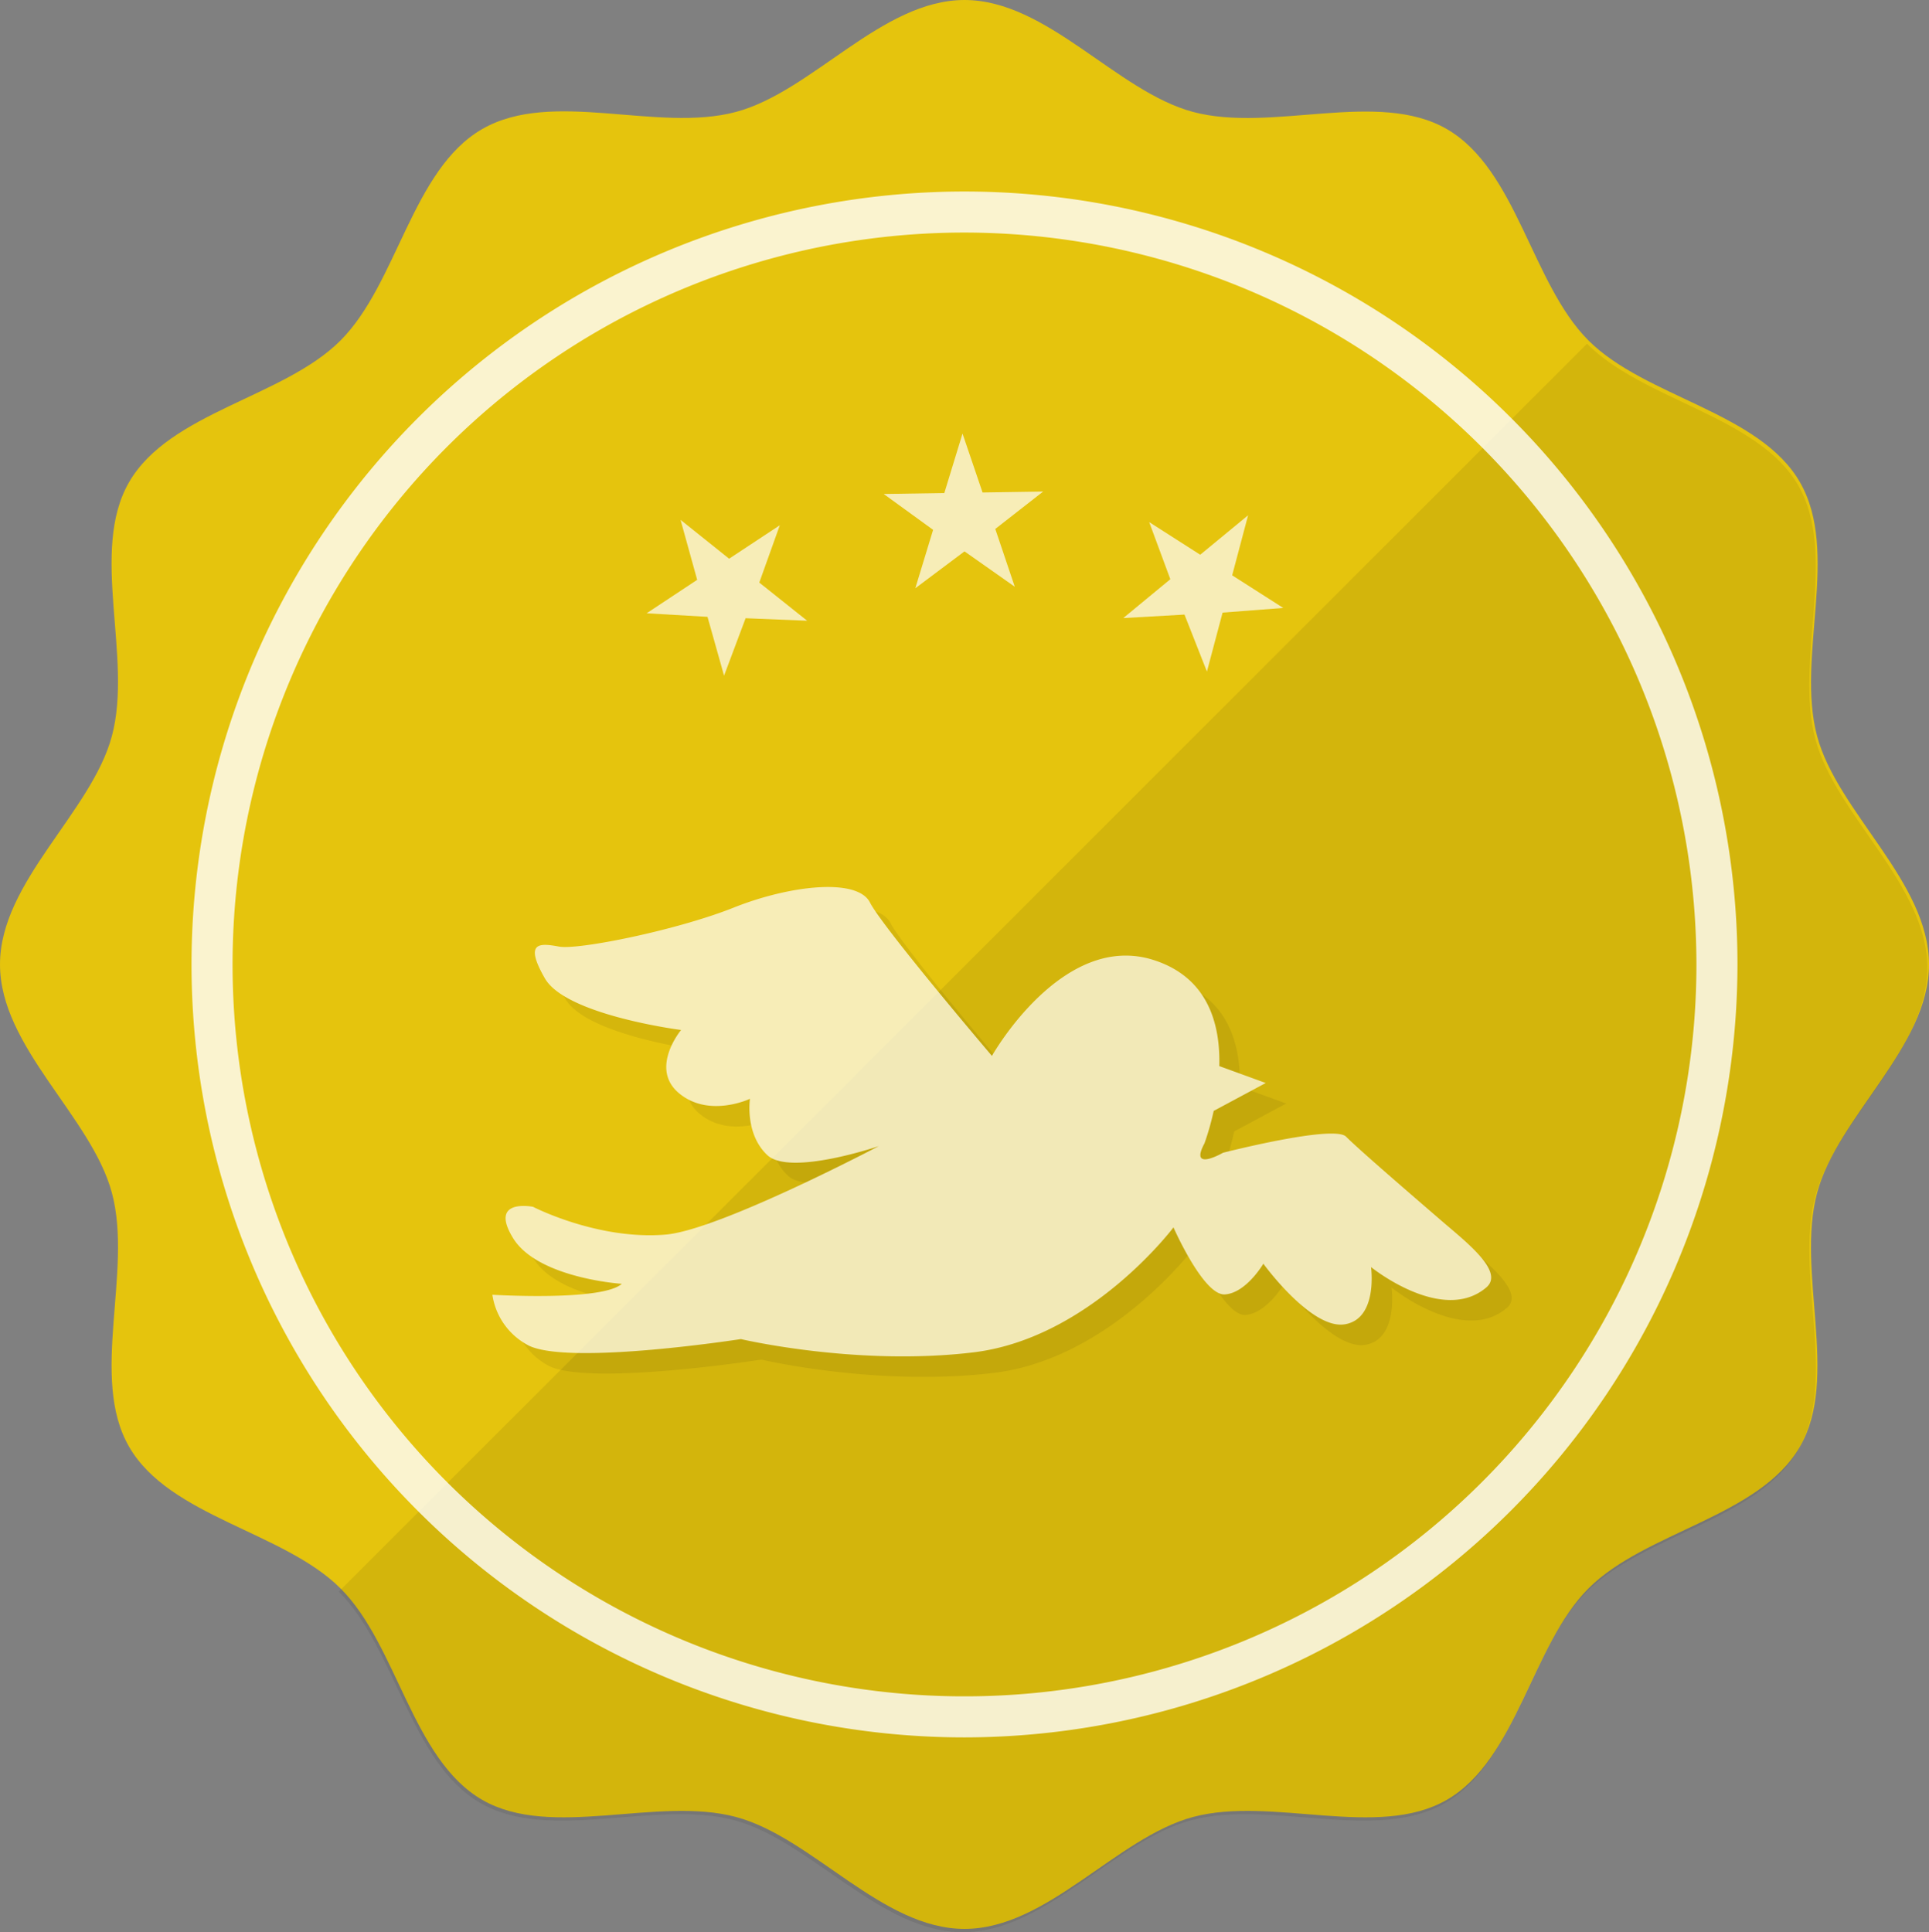 <svg xmlns="http://www.w3.org/2000/svg" viewBox="0 0 282 282.48"><rect x="0" y="0" width="282" height="282.48" fill="#808080" stroke="none"/><defs><style>.cls-1{isolation:isolate;}.cls-2{fill:#e5c40d;}.cls-3{opacity:0.08;}.cls-3,.cls-5{mix-blend-mode:multiply;}.cls-4{opacity:0.7;}.cls-5{opacity:0.1;}.cls-6,.cls-7{fill:#fff;}.cls-7{opacity:0.8;}</style></defs><title>Asset 3</title><g class="cls-1"><g id="Layer_2" data-name="Layer 2"><g id="レイヤー_1" data-name="レイヤー 1"><path class="cls-2" d="M282,141c0,12.09-13.38,22.25-16.36,33.4-3.09,11.54,3.33,27-2.51,37.11-5.93,10.25-22.6,12.39-30.91,20.71s-10.46,25-20.71,30.91c-10.1,5.84-25.57-.58-37.11,2.51-11.15,3-21.31,16.36-33.4,16.36s-22.25-13.38-33.4-16.36c-11.54-3.09-27,3.33-37.11-2.51-10.25-5.93-12.39-22.6-20.71-30.91s-25-10.46-30.91-20.71c-5.84-10.1.58-25.57-2.51-37.11C13.38,163.25,0,153.09,0,141s13.38-22.25,16.36-33.4c3.09-11.54-3.33-27,2.51-37.11C24.8,60.24,41.47,58.1,49.78,49.78s10.46-25,20.71-30.91,25.57.58,37.11-2.51C118.75,13.38,128.91,0,141,0s22.25,13.38,33.4,16.36c11.54,3.09,27-3.33,37.11,2.51,10.25,5.93,12.39,22.6,20.71,30.91s25,10.46,30.91,20.71-.58,25.57,2.51,37.11C268.62,118.75,282,128.91,282,141Z"/><g class="cls-3"><path d="M281.75,141.48c0-12.09-13.38-22.26-16.36-33.41-3.09-11.53,3.33-27-2.51-37.11S240.28,58.57,232,50.26h0L49.53,232.69c8.32,8.32,10.46,25,20.71,30.91,10.09,5.85,25.57-.57,37.11,2.51,11.15,3,21.31,16.37,33.4,16.37s22.25-13.39,33.4-16.37c11.54-3.08,27,3.34,37.11-2.51,10.25-5.92,12.39-22.59,20.71-30.91s25-10.46,30.91-20.7-.58-25.58,2.51-37.11C268.37,163.73,281.75,153.56,281.75,141.48Z"/></g><g class="cls-4"><g class="cls-5"><path d="M213.34,181.13c-3.62-3.12-11.77-10.14-13.55-11.95s-18,2.35-18,2.35-5,2.89-2.71-1.37a39.73,39.73,0,0,0,1.35-4.75l7.61-4.08-6.79-2.47c.16-6.12-1.62-12.93-9.55-15.49-13.37-4.34-23.69,14-23.69,14s-16-18.82-17.83-22.43-11.64-2.55-19.92.75-22.7,6.22-25.53,5.7-5.17-.74-2.07,4.65,19.91,7.54,19.91,7.54-4.68,5.62-.29,9.26,10.36.8,10.36.8-.79,5.11,2.53,8.23,16.3-1.31,16.3-1.31S108,182.91,100.23,183.5c-9.9.8-19.31-4.07-19.31-4.07S74.39,178.11,78,184s15.9,6.69,15.9,6.69c-2.83,2.58-18.92,1.6-18.92,1.6a10,10,0,0,0,5.42,7.48c6.21,2.84,30.91-1,30.91-1s16.94,4,34,1.94,29.24-18.27,29.24-18.27,4.39,10,7.51,9.8,5.63-4.49,5.63-4.49,7,9.66,11.9,8.86,3.84-8.37,3.84-8.37,10.4,8.42,16.83,3C223.12,188.85,216.9,184.25,213.34,181.13Z"/></g><path class="cls-6" d="M210.34,178.13c-3.62-3.12-11.77-10.14-13.55-11.95s-18,2.35-18,2.35-5,2.89-2.71-1.37a39.73,39.73,0,0,0,1.35-4.75l7.61-4.08-6.79-2.47c.16-6.12-1.62-12.93-9.55-15.49-13.37-4.34-23.69,14-23.69,14s-16-18.82-17.83-22.43-11.64-2.55-19.92.75-22.7,6.22-25.53,5.7-5.17-.74-2.07,4.65,19.91,7.54,19.91,7.54-4.68,5.62-.29,9.26,10.36.8,10.36.8-.79,5.11,2.53,8.23,16.3-1.31,16.3-1.31S105,179.91,97.23,180.5c-9.9.8-19.31-4.07-19.31-4.07S71.39,175.11,75,181s15.9,6.69,15.9,6.69c-2.83,2.58-18.92,1.6-18.92,1.6a10,10,0,0,0,5.42,7.48c6.21,2.84,30.91-1,30.91-1s16.94,4,34,1.94,29.24-18.27,29.24-18.27,4.39,10,7.51,9.8,5.63-4.49,5.63-4.49,7,9.66,11.9,8.86,3.84-8.37,3.84-8.37,10.4,8.42,16.83,3C220.12,185.85,213.9,181.25,210.34,178.13Z"/></g><path class="cls-7" d="M141,254A113,113,0,1,1,254,141,113.13,113.13,0,0,1,141,254Zm0-220A107,107,0,1,0,248,141,107.12,107.12,0,0,0,141,34Z"/><g class="cls-4"><path class="cls-6" d="M106.59,81.68,114,76.79l-3,8.38,7,5.58L109,90.38l-3.15,8.4-2.42-8.6-8.9-.52,7.39-4.89L99.49,76Z"/><path class="cls-6" d="M143.64,72l8.86-.14-7,5.47,2.85,8.45L141,80.61,133.81,86l2.6-8.54-7.22-5.24,8.86-.14,2.66-8.69Z"/><path class="cls-6" d="M180.13,84.11l7.47,4.77-8.87.68-2.29,8.62-3.28-8.33-8.95.51,6.88-5.68L168,76.33l7.46,4.77,7-5.77Z"/></g></g></g></g></svg>